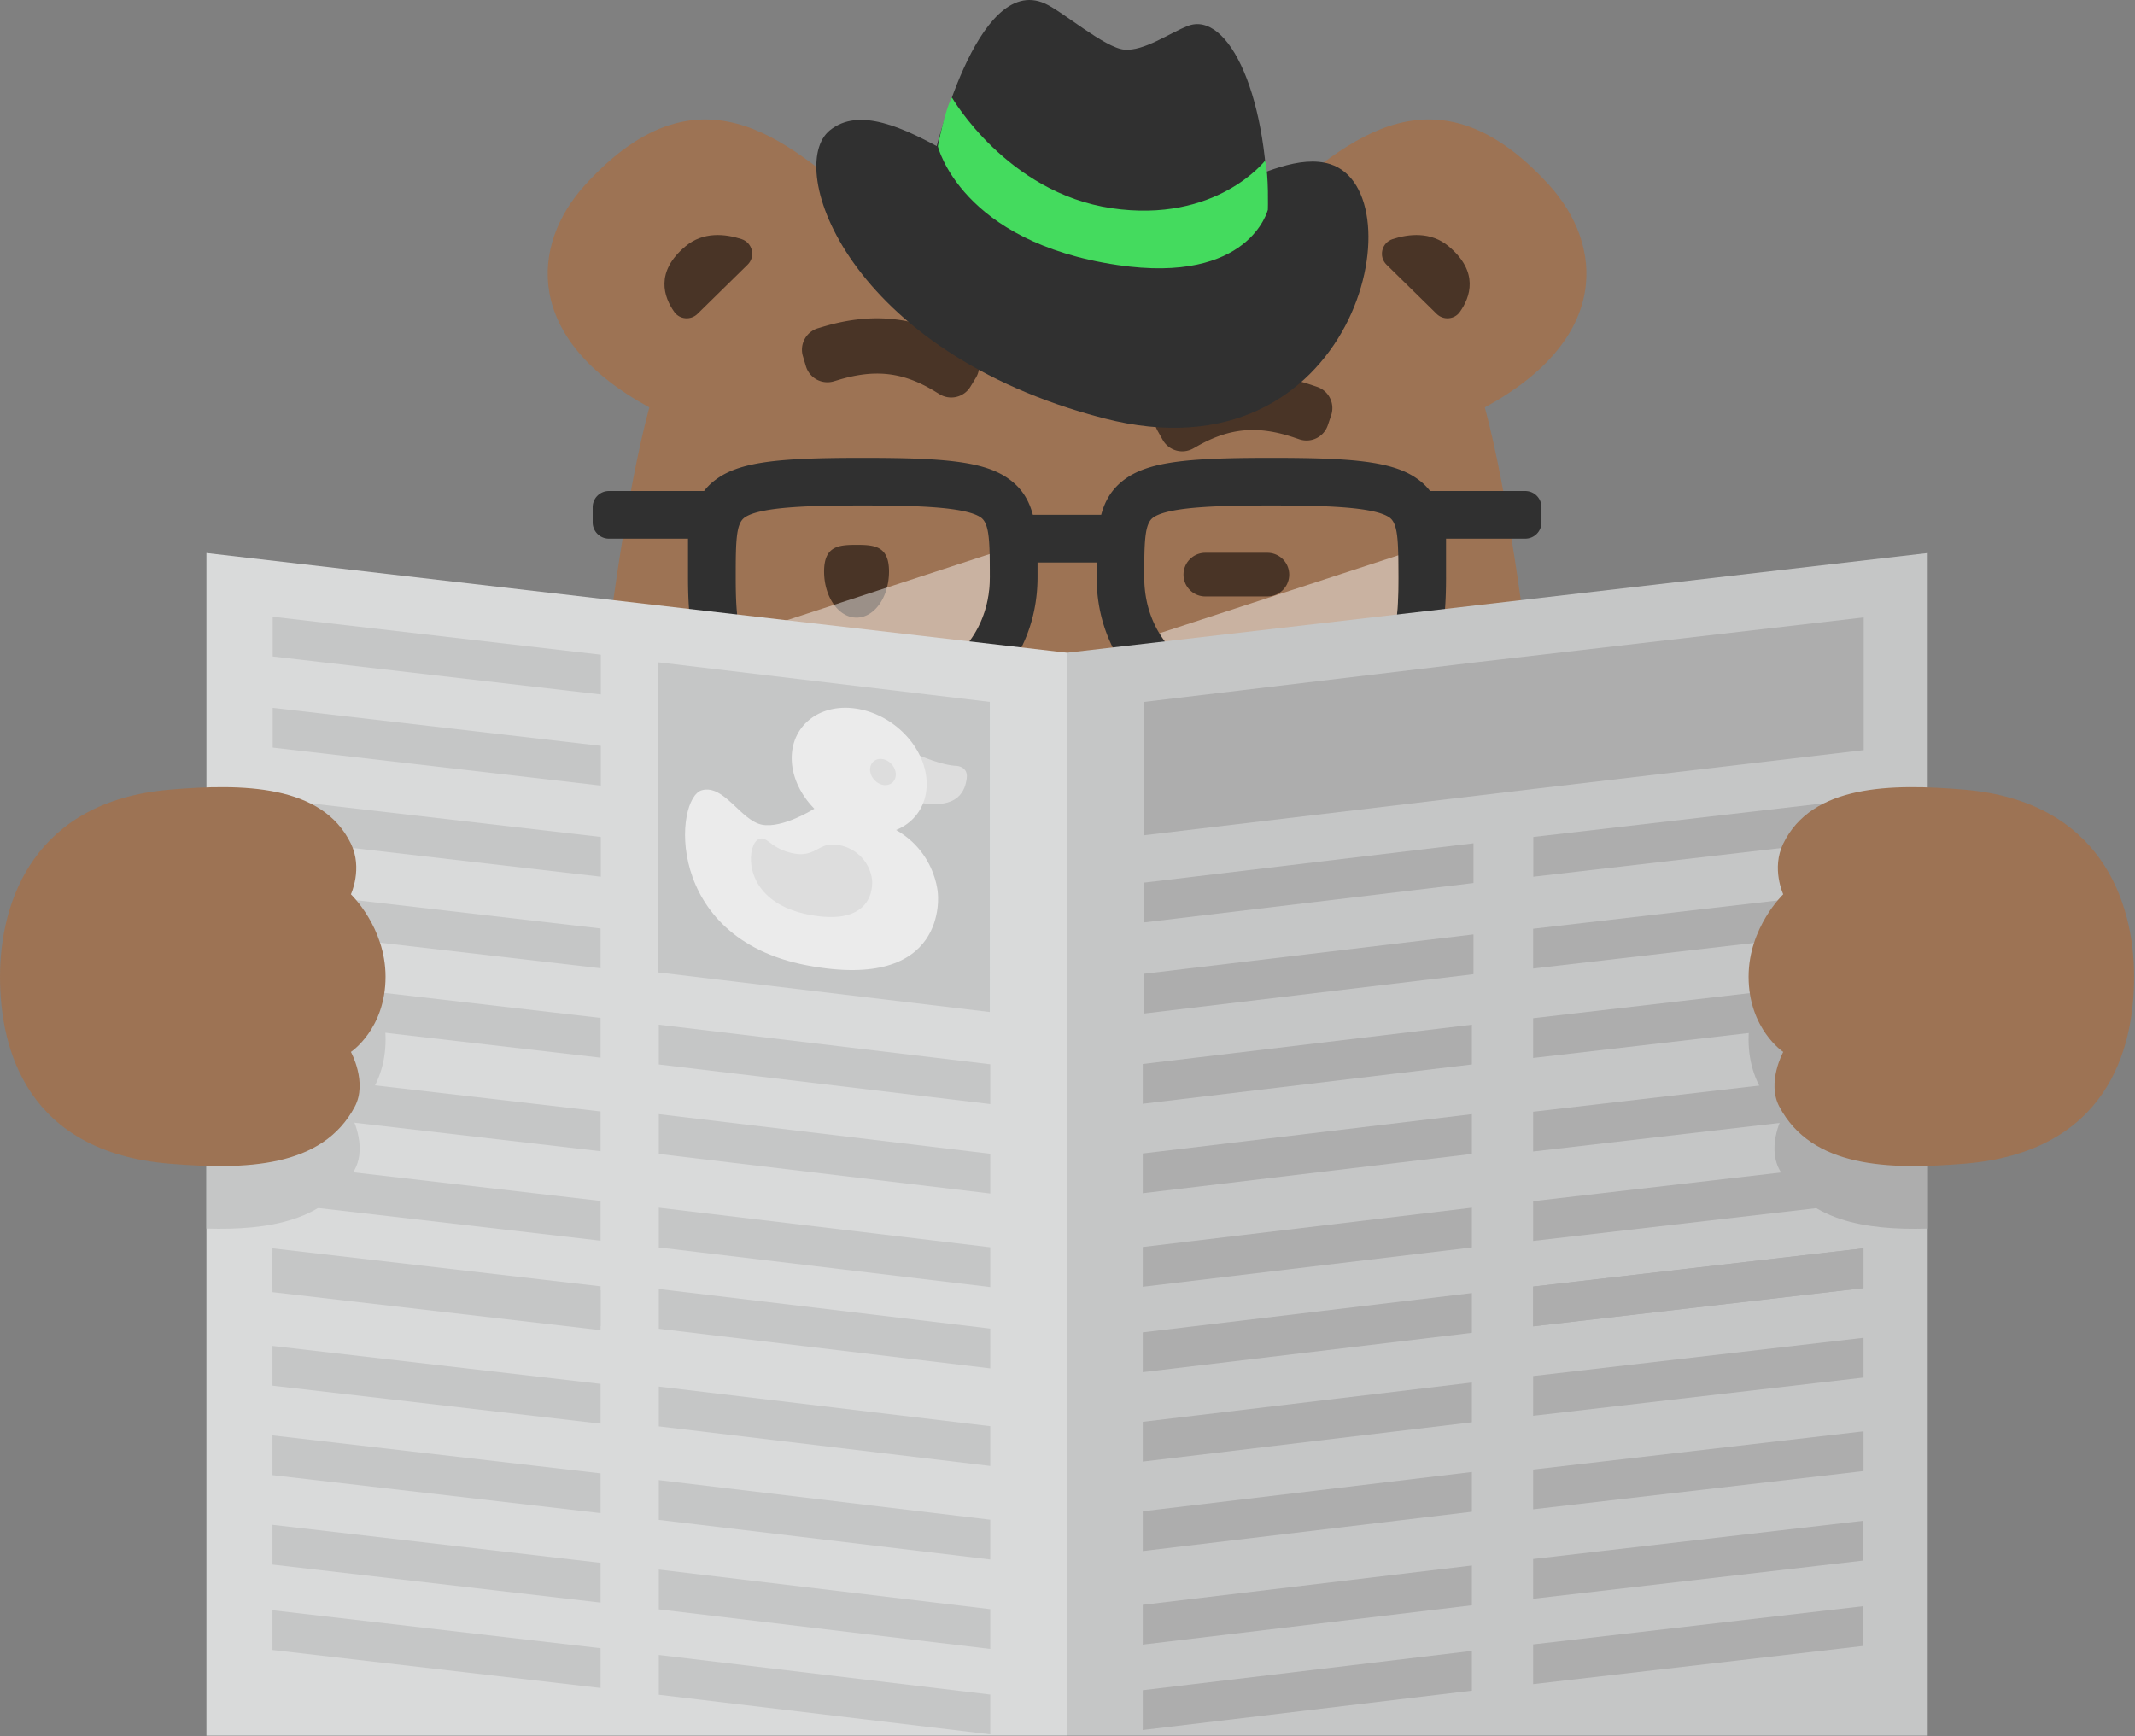 <svg xmlns="http://www.w3.org/2000/svg" width="525" height="427" viewBox="0 0 525 427">
    <rect x="0" y="0" width="525" height="427" fill="#808080" stroke="none"/>
    <g fill="none" fill-rule="evenodd">
        <path fill="#9D7354" d="M380.974 45.554c-29.714-32.776-52.227-7.693-68.887 4.96-5.322 3.88-10.474 3.937-17.343 3.537-1.476-3.41-1.338-8.723.593-12.159-12.223-2.136-26.638 6.196-26.638 6.196-1.484-4.992.221-12.023 2.272-18.881-30.175 2.266-37.337 21.306-53.828 21.306h-4.437c-16.66-12.652-39.18-37.735-68.897-4.959-13.213 14.576-15.321 37.665 15.862 54.632-10.859 40.36-17.504 127.788-17.504 127.788s27.074 42.395 120.227 42.395c93.154 0 120.228-42.395 120.228-42.395s-6.64-87.428-17.5-127.788c31.176-16.967 29.076-40.056 15.852-54.632"/>
        <path fill="#493426" d="M183.843 65.093c2.032-1.999 1.203-5.422-1.51-6.298-3.959-1.281-9.383-1.902-13.767 1.773-7.566 6.334-5.315 12.535-2.753 16.147 1.336 1.882 4.055 2.09 5.702.474l12.328-12.096zM340.95 65.093c-2.034-1.999-1.203-5.422 1.508-6.298 3.96-1.281 9.382-1.902 13.77 1.773 7.563 6.334 5.312 12.535 2.75 16.147-1.337 1.882-4.055 2.09-5.703.474l-12.324-12.096z"/>
        <path fill="#EBBF8D" d="M297.943 223.17c0 28.153-15.917 32.428-35.55 32.428-19.63 0-35.544-4.543-35.544-32.428 0-30.941 15.914-53.784 35.544-53.784 19.633 0 35.55 22.843 35.55 53.784"/>
        <path fill="#493426" d="M238.622 95.108a5.516 5.516 0 0 1-7.58 1.838l-1.108-.676c-7.76-4.735-14.614-5.565-23.651-2.867l-1.242.37a5.515 5.515 0 0 1-6.867-3.707l-.74-2.482a5.517 5.517 0 0 1 3.708-6.864l1.242-.372c12.647-3.776 23.654-2.411 34.648 4.291l1.104.674a5.522 5.522 0 0 1 1.838 7.583l-1.352 2.212zM285.91 108.18l-1.269-2.26a5.517 5.517 0 0 1 2.103-7.51l1.13-.634c11.223-6.31 22.274-7.28 34.78-3.054l1.224.413a5.518 5.518 0 0 1 3.462 6.994l-.829 2.453a5.514 5.514 0 0 1-6.991 3.462l-1.23-.416c-8.935-3.017-15.812-2.43-23.739 2.022l-1.128.637a5.519 5.519 0 0 1-7.513-2.108"/>
        <path fill="#303030" d="M417.86 397.538c-6.547 15.071-20.16 20.86-56.266 22.335-.37.021-.777.037-1.167.037 0 0-1.263.099-3.514.255l-.777.06c-.291.017-.564.017-.876.036-4.408.29-11.342.66-19.54.855-.641 0-1.262.018-1.902.039-2.526.057-5.068.078-7.594.078H196.692a491.132 491.132 0 0 1-30.161-1.165c-.195 0-.39-.02-.564-.041-1.05-.057-1.612-.117-1.612-.117-.234 0-.447-.016-.68-.016h-.058c-36.438-1.44-50.111-7.207-56.677-22.356-11.44-26.318 8.76-83.247 28.844-128.581l.679-1.669c-19.17-8.353-7.847-42.031 5.71-39.312 0 0 49.217 40.222 120.227 40.222 70.776 0 120.228-40.222 120.228-40.222 13.538-2.719 24.862 30.959 5.692 39.312l.68 1.669c20.08 45.334 40.283 102.263 28.86 128.58"/>
        <path stroke="#493426" stroke-linecap="round" stroke-linejoin="round" stroke-width="10.741" d="M311.65 141.31h-15.26"/>
        <path fill="#493426" d="M202.645 140.543c0 6.269 3.573 11.347 7.981 11.347 4.41 0 7.985-5.078 7.985-11.347 0-6.266-3.574-6.552-7.985-6.552-4.408 0-7.981.286-7.981 6.552M284.854 194.579c0 3.04-5.326 7.8-10.786 11.885a19.497 19.497 0 0 1-23.347 0c-5.46-4.086-10.786-8.844-10.786-11.885 0-6.246 10.056-11.311 22.458-11.311 12.405 0 22.46 5.065 22.46 11.31"/>
        <path fill="#EBBF8D" d="M274.56 192.601c0 .614-1.256 1.313-2.964 1.976a25.438 25.438 0 0 1-18.406 0c-1.705-.663-2.96-1.362-2.96-1.976 0-1.907 5.445-3.456 12.163-3.456 6.719 0 12.166 1.549 12.166 3.456"/>
        <path fill="#493426" d="M262.397 240.173c-18.526 0-21.72-15.693-21.72-15.693a3.495 3.495 0 0 1 3.493-3.498h36.448a3.495 3.495 0 0 1 3.494 3.498s-3.429 15.693-21.715 15.693"/>
        <path fill="#303030" d="M312.623 169.39c-18.393 0-31.25-11.284-31.25-27.463 0-8.84.096-13.148 2.193-14.645 3.826-2.74 17.013-2.971 29.057-2.971 12.062 0 25.231.231 29.075 2.97 2.08 1.498 2.175 5.807 2.175 14.646 0 17.54-1.455 27.464-31.25 27.464m-100.475 0c-25.421 0-30.195-7.23-31.048-20.247-.148-2.237-.184-4.644-.184-7.217 0-8.84.077-13.148 2.175-14.645 3.828-2.74 17.016-2.971 29.057-2.971 12.062 0 25.231.231 29.075 2.97.751.536 1.237 1.45 1.56 2.787.579 2.393.615 6.185.615 11.859 0 16.179-12.836 27.464-31.25 27.464m162.919-48.636h-23.404a14.264 14.264 0 0 0-3.166-3.01c-6.139-4.392-16.452-5.148-35.874-5.148-19.425 0-29.735.756-35.874 5.149-3.244 2.313-5.008 5.281-5.965 8.857h-16.8c-.951-3.576-2.7-6.544-5.96-8.857-6.12-4.393-16.454-5.149-35.876-5.149-19.402 0-29.738.756-35.854 5.149a14.208 14.208 0 0 0-3.165 3.01h-23.407a3.975 3.975 0 0 0-3.979 3.981v3.75a3.988 3.988 0 0 0 3.98 3.982h19.463v9.458c0 11.846 1.281 21.172 7.556 28.24 6.624 7.46 17.868 10.935 35.406 10.935 24.9 0 42.985-16.47 42.985-39.175v-3.592h14.528v3.592c0 22.705 18.063 39.175 42.962 39.175 17.559 0 28.805-3.475 35.427-10.934 6.253-7.07 7.535-16.395 7.535-28.241v-9.458h19.482a3.99 3.99 0 0 0 3.984-3.981v-3.75a3.976 3.976 0 0 0-3.984-3.983"/>
        <g fill="#FFF" opacity=".45">
            <path d="M212.148 169.39c18.414 0 31.25-11.284 31.25-27.463 0-2.155-.005-4.036-.042-5.676l-61.146 19.963c2.466 8.535 9.577 13.177 29.938 13.177M285.118 155.738c5.075 8.426 14.999 13.653 27.505 13.653 29.795 0 31.25-9.923 31.25-27.464 0-2.02-.007-3.792-.039-5.357l-58.716 19.168z"/>
        </g>
        <path fill="#C5C6C6" d="M474.026 136.005v290.837H262.393V160.518z"/>
        <path fill="#D9DADA" d="M262.394 160.517v266.326H50.762v-290.84z"/>
        <path fill="#303030" d="M204.076 32.034c-11.199 9.037 4.442 54.499 67.278 70.82 62.137 16.143 77.693-55.636 55.702-62.5-14.481-4.52-37.27 17.184-58.62 14.034-21.354-3.152-50.148-33.818-64.36-22.354"/>
        <path fill="#303030" d="M229.69 38.493S240.023-6.729 256.94.86c4.423 1.98 14.718 10.923 19.544 11.347 4.79.421 11.09-4.065 15.569-5.82 9.964-3.9 20.332 17.396 19.695 49.114 0 0-44.007 30.957-82.056-17.008"/>
        <path fill="#44DB5E" d="M234.074 23.968s13.52 23.438 39.266 27.235c25.748 3.8 37.75-11.698 37.75-11.698.926 3.568.676 12.06.676 12.06s-4.447 18.41-36.898 13.62c-38.647-5.701-44.253-29.23-44.253-29.23s1.778-9.118 3.46-11.987"/>
        <path fill="#ADADAD" d="M362.903 162.878l95.383-11.04v32.638l-80.683 9.489M377.045 215.61v-9.778l81.242-9.406v9.778zM377 238.18v-9.777L458.242 219v9.777zM377 326.18v-9.777L458.242 307v9.777zM281 271.446v-9.783L361.938 252v9.777zM281 359.446v-9.783L361.938 340v9.777zM377 260.18v-9.777L458.242 241v9.777zM377 348.18v-9.777L458.242 329v9.777zM281 293.448v-9.78L361.938 274v9.78zM281 381.448v-9.78L361.938 362v9.78zM377 283.18v-9.777L458.242 264v9.775zM377 371.18v-9.777L458.242 352v9.775zM281 316.451v-9.783L361.938 297v9.78zM281 404.451v-9.783L361.938 385v9.78zM281.39 226.835v-9.782l80.938-9.666v9.777zM281.39 249.247v-9.783l80.938-9.666v9.78zM362.903 162.878l-81.513 9.738v32.787l96.213-11.438M377 305.175v-9.777L458.2 286v9.777zM377 393.175v-9.777L458.2 374v9.777z"/>
        <path fill="#ADADAD" d="M377 326.175v-9.777L458.2 307v9.777zM377 414.175v-9.777L458.2 395v9.777zM281 337.451v-9.783L361.938 318v9.78zM281 425.451v-9.783L361.938 406v9.78z"/>
        <path fill="#C5C6C6" d="M243.4 248.886l-81.511-9.738v-76.27l81.51 9.738zM147.746 170.787l-80.684-9.341v-9.775l80.684 9.338zM147.746 193.198l-80.684-9.34v-9.776l80.684 9.338zM147.746 215.61l-80.684-9.341v-9.775l80.684 9.338zM147.684 238.116L67 228.775V219l80.684 9.338zM147.684 327.116L67 317.775V308l80.684 9.338zM243.51 271.519L162 261.783V252l81.51 9.736zM243.51 360.519L162 350.783V341l81.51 9.736zM147.684 260.113L67 250.773V241l80.684 9.336zM147.684 350.113L67 340.773V331l80.684 9.336zM243.51 293.519L162 283.783V274l81.51 9.738zM243.51 383.519L162 373.783V364l81.51 9.738zM147.684 283.116L67 273.775V264l80.684 9.338zM147.684 372.116L67 362.775V353l80.684 9.338zM243.51 316.521L162 306.783V297l81.51 9.738zM243.51 405.521L162 395.783V386l81.51 9.738zM147.684 305.116L67 295.775V286l80.684 9.338zM147.684 394.116L67 384.775V375l80.684 9.338zM243.51 336.519L162 326.783V317l81.51 9.738zM243.51 426.519L162 416.783V407l81.51 9.738z"/>
        <path fill="#C5C6C6" d="M147.684 326.116L67 316.775V307l80.684 9.338zM147.684 415.116L67 405.775V396l80.684 9.338zM86.286 274.112s4.12 7.499.972 13.463c-6.7 12.624-21.073 15.012-36.495 14.565v-93.073c15.071-.486 29.62 1.69 35.523 13.83 2.973 6.115 0 12.449 0 12.449s8.527 8.119 8.527 20.277c0 12.857-8.527 18.49-8.527 18.49"/>
        <path fill="#DDD" d="M225.993 185.756s5.655 2.503 9.302 2.594c0 0 2.796.172 2.432 3.02-.366 2.849-1.863 7.885-11.934 5.965-10.074-1.92.2-11.579.2-11.579"/>
        <path fill="#EBEBEB" d="M227.879 192.81c0 8.407-7.431 13.803-16.6 12.043-9.164-1.762-16.595-10.006-16.595-18.416s7.43-13.803 16.595-12.044c9.169 1.76 16.6 10.006 16.6 18.417"/>
        <path fill="#EBEBEB" d="M200.249 198.883s-7.774 4.912-12.86 3.938c-5.198-.998-9.323-9.95-14.775-8.491-6.75 1.804-9.484 36.298 25.717 43.052 35.2 6.76 32.285-17.694 32.285-17.694s-.733-15.118-18.607-18.549l-11.76-2.256z"/>
        <path fill="#DDD" d="M194.239 209.675c-5.097-1.356-5.658-4.262-7.743-3.272-2.963 1.406-4.416 15.311 12.465 18.55 16.88 3.24 15.48-8.486 15.48-8.486s-.242-5.032-5.284-7.665a9.318 9.318 0 0 0-5.42-1.003c-2.837.34-4.183 3.295-9.498 1.876M220.28 190.467c0-1.744-1.417-3.43-3.163-3.766-1.747-.335-3.163.806-3.163 2.552 0 1.747 1.416 3.433 3.163 3.769 1.746.335 3.163-.809 3.163-2.555"/>
        <path fill="#9D7354" d="M41.762 286.186C6.832 283.327.002 258.343.002 240.194c0-18.682 8.457-43.175 41.76-45.995 17.954-1.52 37.46-1.278 44.527 13.276 2.965 6.108 0 12.455 0 12.455s8.517 8.103 8.517 20.264c0 12.862-8.517 18.502-8.517 18.502s4.111 7.49.961 13.45c-7.968 15.077-26.92 15.56-45.488 14.04"/>
        <path fill="#ADADAD" d="M474.026 209.066v93.076c-15.423.444-29.795-1.944-36.496-14.568-3.147-5.964.972-13.462.972-13.462s-8.527-5.632-8.527-18.49c0-12.158 8.527-20.277 8.527-20.277s-2.973-6.331 0-12.45c5.905-12.14 20.452-14.315 35.524-13.829"/>
        <path fill="#9D7354" d="M483.026 286.186c34.93-2.859 41.76-27.843 41.76-45.992 0-18.682-8.457-43.175-41.76-45.995-17.954-1.52-37.46-1.278-44.527 13.276-2.965 6.108 0 12.455 0 12.455s-8.516 8.103-8.516 20.264c0 12.862 8.52 18.502 8.52 18.502s-4.115 7.49-.965 13.45c7.968 15.077 26.92 15.56 45.488 14.04"/>
    </g>
</svg>
